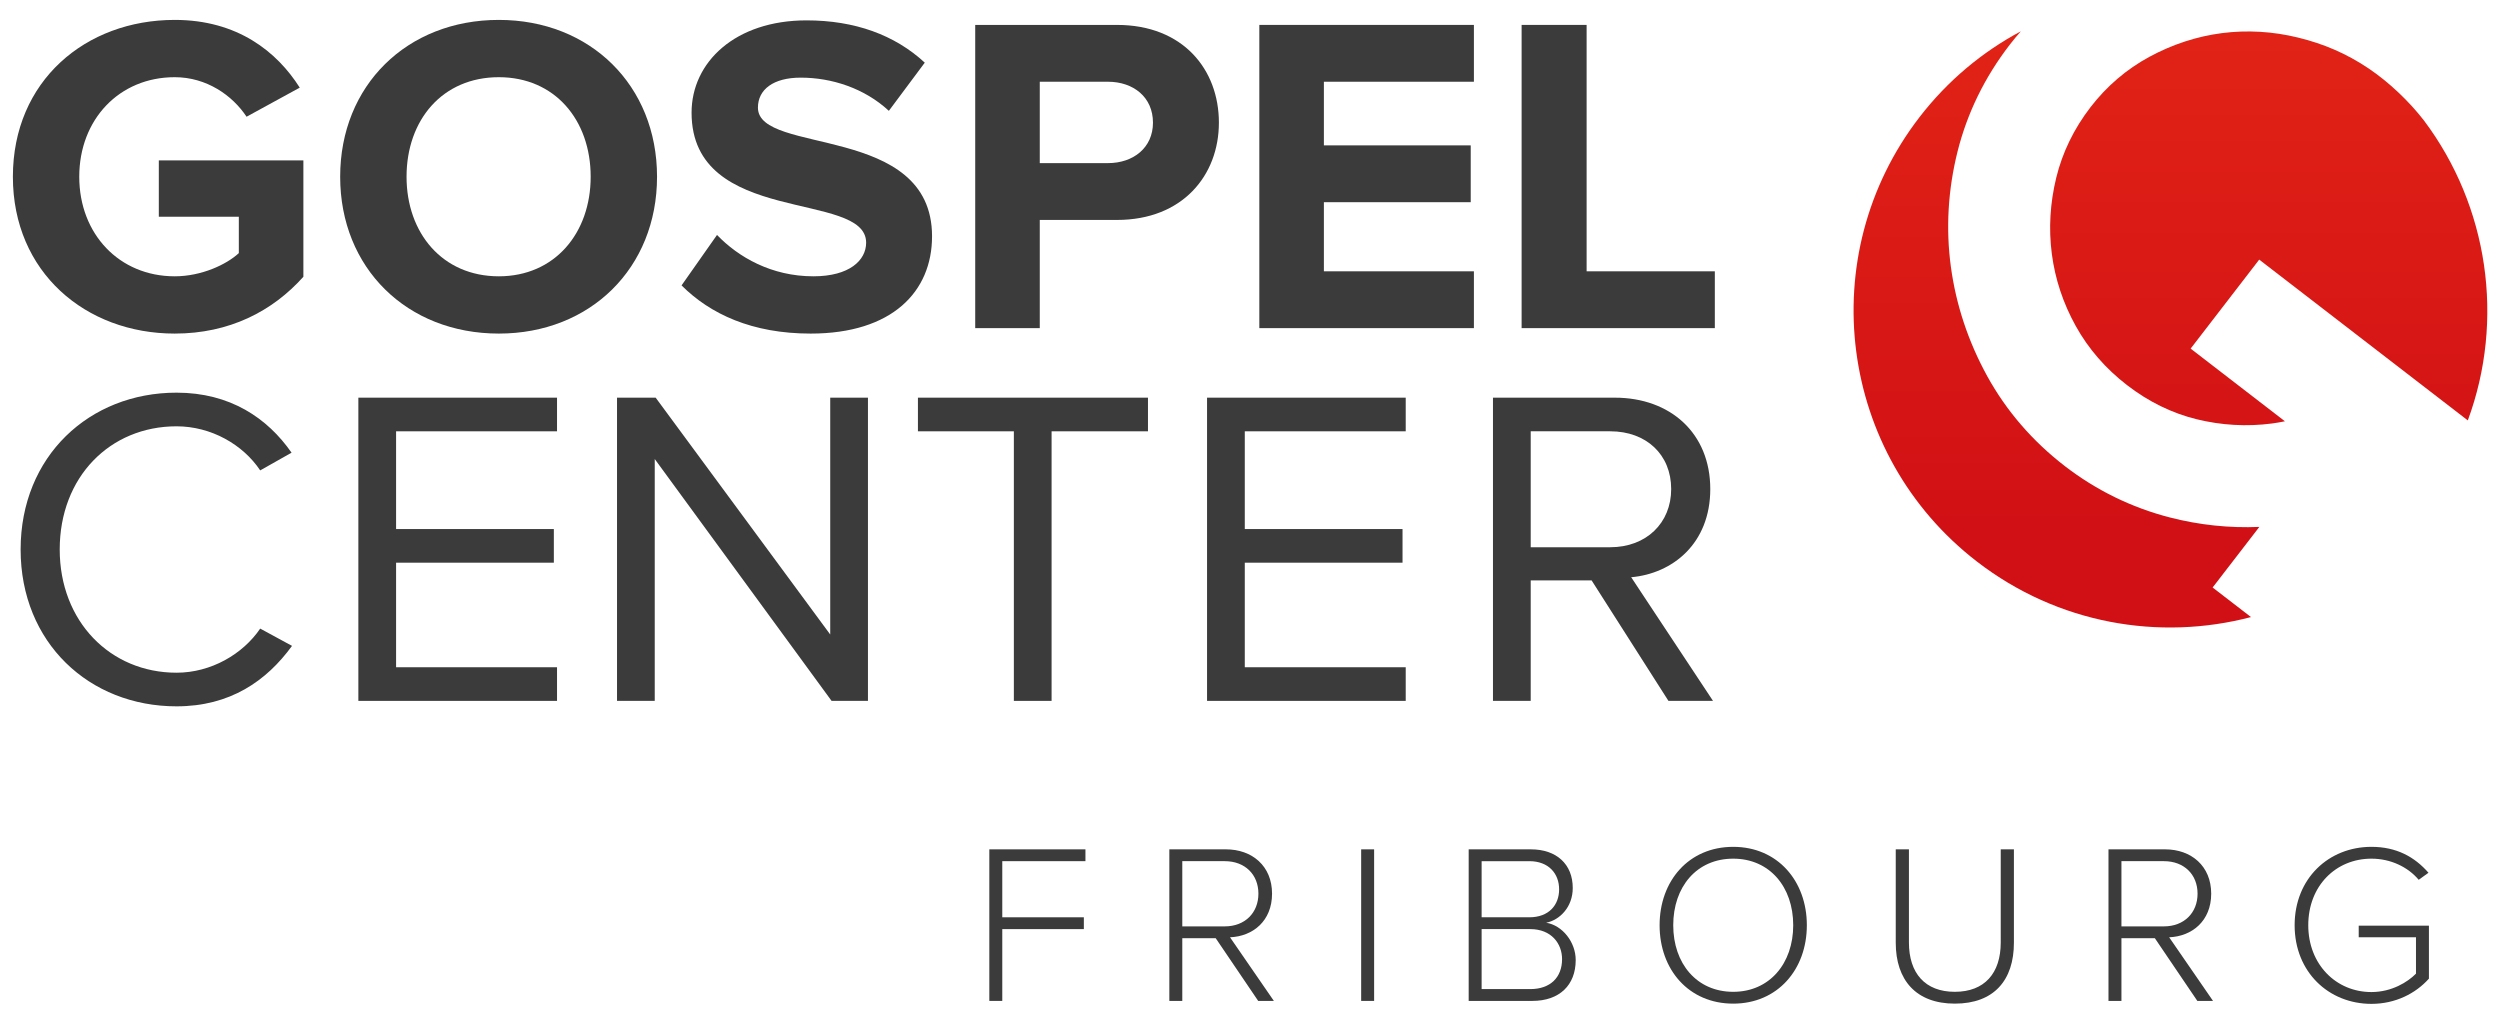 <?xml version="1.0" encoding="UTF-8"?>
<svg width="1940px" height="791px" viewBox="0 0 1940 791" version="1.1" xmlns="http://www.w3.org/2000/svg" xmlns:xlink="http://www.w3.org/1999/xlink">
    <!-- Generator: Sketch 41.2 (35397) - http://www.bohemiancoding.com/sketch -->
    <title>LogoGCFribourg</title>
    <desc>Created with Sketch.</desc>
    <defs>
        <linearGradient x1="50%" y1="-14.071%" x2="50%" y2="81.59%" id="linearGradient-1">
            <stop stop-color="#E42616" offset="0%"></stop>
            <stop stop-color="#D11015" offset="100%"></stop>
        </linearGradient>
        <linearGradient x1="49.998%" y1="-21.35%" x2="49.998%" y2="123.501%" id="linearGradient-2">
            <stop stop-color="#E42616" offset="0%"></stop>
            <stop stop-color="#D11015" offset="100%"></stop>
        </linearGradient>
    </defs>
    <g id="Icon" stroke="none" stroke-width="1" fill="none" fill-rule="evenodd">
        <g id="LogoGCFribourg">
            <g id="Group" transform="translate(1437.509, 24.278)">
                <path d="M315.737,384.608 C292.432,385.593 269.143,383.151 246.245,377.255 C216.575,369.602 189.166,356.188 164.777,337.391 C139.66,318.023 119.411,294.558 104.594,267.644 C89.833,240.802 80.347,212.211 76.357,182.67 C72.375,153.101 74.116,123.039 81.546,93.305 C89.012,63.522 102.602,35.68 121.945,10.566 C124.743,6.925 127.669,3.434 130.653,0.007 C100.903,15.92 73.938,38.186 52.011,66.649 C-30.884,174.225 -10.899,328.667 96.671,411.557 C159.424,459.937 238.123,473.223 309.27,454.569 L279.492,431.624 L315.737,384.608 L315.737,384.608 Z" id="Shape" fill="url(#linearGradient-1)"></path>
                <path d="M400.609,28.884 C383.143,17.126 365.428,9.68 345.793,4.883 C326.107,0.064 306.229,-1.085 286.701,1.428 C267.223,3.955 248.272,10.152 230.414,19.818 C212.656,29.455 197.268,42.605 184.705,58.932 C171.872,75.601 162.929,93.983 158.139,113.608 C153.336,133.362 152.158,153.258 154.706,172.733 C157.233,192.222 163.471,211.061 173.278,228.723 C183.042,246.327 196.44,261.769 213.134,274.626 C229.786,287.469 247.937,296.364 267.101,301.054 C286.344,305.773 306.008,306.901 325.501,304.352 C328.855,303.917 332.217,303.317 335.593,302.639 L262.426,246.242 L315.637,177.18 L477.509,301.961 C506.309,223.983 493.54,135.839 443.406,69.126 C432.014,54.448 416.512,39.614 400.609,28.884 L400.609,28.884 Z" id="Shape" fill="url(#linearGradient-2)"></path>
            </g>
            <g id="Group-41" transform="translate(10, 10)" fill="#3B3B3B">
                <path d="M0,127.162 C0,52.724 56.447,5.448 125.587,5.448 C174.267,5.448 204.963,30.141 222.601,58.015 L181.329,80.584 C170.386,64.012 150.287,49.902 125.587,49.902 C82.544,49.902 51.502,82.708 51.502,127.162 C51.502,171.608 82.544,204.414 125.587,204.414 C146.399,204.414 165.801,195.243 175.332,186.424 L175.332,158.204 L113.241,158.204 L113.241,114.455 L225.423,114.455 L225.423,204.767 C201.436,231.583 167.924,248.861 125.587,248.861 C56.447,248.861 0,201.24 0,127.162 L0,127.162 Z" id="Fill-6"></path>
                <path d="M448.361,127.162 C448.361,83.06 420.486,49.902 377.091,49.902 C333.35,49.902 305.482,83.06 305.482,127.162 C305.482,170.896 333.35,204.414 377.091,204.414 C420.486,204.414 448.361,170.896 448.361,127.162 M253.973,127.162 C253.973,56.251 305.842,5.448 377.091,5.448 C448.001,5.448 499.863,56.251 499.863,127.162 C499.863,198.065 448.001,248.861 377.091,248.861 C305.842,248.861 253.973,198.065 253.973,127.162" id="Fill-8"></path>
                <path d="M518.89,211.471 L546.405,172.315 C562.991,189.6 588.742,204.416 621.195,204.416 C649.063,204.416 662.122,192.062 662.122,178.312 C662.122,137.386 526.658,165.966 526.658,77.418 C526.658,38.255 560.515,5.809 615.904,5.809 C653.303,5.809 684.345,17.09 707.62,38.615 L679.759,76.007 C660.704,58.369 635.305,50.249 611.318,50.249 C590.153,50.249 578.153,59.42 578.153,73.531 C578.153,110.577 713.271,85.538 713.271,173.374 C713.271,216.409 682.222,248.863 619.079,248.863 C573.574,248.863 541.114,233.694 518.89,211.471" id="Fill-10"></path>
                <path d="M884.706,85.176 C884.706,65.422 869.537,53.429 849.783,53.429 L796.863,53.429 L796.863,116.578 L849.783,116.578 C869.537,116.578 884.706,104.578 884.706,85.176 L884.706,85.176 Z M746.765,244.634 L746.765,9.335 L856.838,9.335 C907.987,9.335 935.862,43.904 935.862,85.176 C935.862,126.103 907.634,160.672 856.838,160.672 L796.863,160.672 L796.863,244.634 L746.765,244.634 Z" id="Fill-12"></path>
                <polygon id="Fill-14" points="967.238 244.631 967.238 9.331 1133.751 9.331 1133.751 53.425 1017.336 53.425 1017.336 102.81 1131.282 102.81 1131.282 146.904 1017.336 146.904 1017.336 200.537 1133.751 200.537 1133.751 244.631"></polygon>
                <polygon id="Fill-16" points="1170.773 244.631 1170.773 9.331 1221.216 9.331 1221.216 200.537 1320.707 200.537 1320.707 244.631"></polygon>
                <path d="M6.001,416.418 C6.001,344.09 59.267,294.705 126.995,294.705 C168.627,294.705 197.546,314.466 216.248,341.275 L191.916,355.032 C178.504,334.926 153.811,320.816 126.995,320.816 C75.493,320.816 36.338,359.971 36.338,416.418 C36.338,472.153 75.493,512.021 126.995,512.021 C153.811,512.021 178.504,497.551 191.916,477.79 L216.608,491.202 C196.847,518.364 168.627,538.118 126.995,538.118 C59.267,538.118 6.001,488.733 6.001,416.418" id="Fill-18"></path>
                <polygon id="Fill-20" points="268.092 533.888 268.092 298.588 422.252 298.588 422.252 324.692 297.364 324.692 297.364 400.54 419.783 400.54 419.783 426.644 297.364 426.644 297.364 507.784 422.252 507.784 422.252 533.888"></polygon>
                <polygon id="Fill-22" points="635.306 533.888 498.078 346.209 498.078 533.888 468.807 533.888 468.807 298.588 498.791 298.588 634.255 482.379 634.255 298.588 663.533 298.588 663.533 533.888"></polygon>
                <polygon id="Fill-24" points="776.752 533.888 776.752 324.692 702.314 324.692 702.314 298.588 880.828 298.588 880.828 324.692 806.031 324.692 806.031 533.888"></polygon>
                <polygon id="Fill-26" points="926.672 533.888 926.672 298.588 1080.839 298.588 1080.839 324.692 955.95 324.692 955.95 400.54 1078.362 400.54 1078.362 426.644 955.95 426.644 955.95 507.784 1080.839 507.784 1080.839 533.888"></polygon>
                <path d="M1286.839,369.5 C1286.839,342.684 1267.438,324.687 1239.563,324.687 L1177.831,324.687 L1177.831,414.653 L1239.563,414.653 C1267.438,414.653 1286.839,395.957 1286.839,369.5 L1286.839,369.5 Z M1284.715,533.89 L1225.1,440.403 L1177.831,440.403 L1177.831,533.89 L1148.546,533.89 L1148.546,298.59 L1243.091,298.59 C1286.126,298.59 1317.176,326.112 1317.176,369.5 C1317.176,411.831 1287.89,435.112 1255.797,437.934 L1319.292,533.89 L1284.715,533.89 Z" id="Fill-28"></path>
                <polygon id="Fill-30" points="757.716 766.706 757.716 649.091 832.302 649.091 832.302 658.263 767.77 658.263 767.77 701.82 831.067 701.82 831.067 710.985 767.77 710.985 767.77 766.706"></polygon>
                <path d="M966.529,683.478 C966.529,668.662 956.123,658.263 940.433,658.263 L907.457,658.263 L907.457,708.869 L940.433,708.869 C956.123,708.869 966.529,698.294 966.529,683.478 L966.529,683.478 Z M966.353,766.706 L933.378,718.034 L907.457,718.034 L907.457,766.706 L897.404,766.706 L897.404,649.092 L941.315,649.092 C961.591,649.092 977.112,661.96 977.112,683.478 C977.112,704.812 962.12,716.623 944.489,717.335 L978.516,766.706 L966.353,766.706 Z" id="Fill-32"></path>
                <polygon id="Fill-34" points="1046.263 766.707 1056.317 766.707 1056.317 649.092 1046.263 649.092"></polygon>
                <path d="M1202.164,734.262 C1202.164,722.269 1193.874,710.981 1177.478,710.981 L1139.741,710.981 L1139.741,757.537 L1177.478,757.537 C1192.992,757.537 1202.164,748.542 1202.164,734.262 L1202.164,734.262 Z M1199.878,680.122 C1199.878,668.135 1191.941,658.265 1176.772,658.265 L1139.741,658.265 L1139.741,701.816 L1176.772,701.816 C1191.941,701.816 1199.878,692.292 1199.878,680.122 L1199.878,680.122 Z M1129.694,766.709 L1129.694,649.094 L1178.007,649.094 C1197.754,649.094 1210.453,660.558 1210.453,679.071 C1210.453,693.879 1200.4,703.933 1189.824,706.049 C1202.34,707.982 1212.746,721.034 1212.746,734.968 C1212.746,754.539 1200.047,766.709 1179.072,766.709 L1129.694,766.709 Z" id="Fill-36"></path>
                <path d="M1381.537,707.985 C1381.537,678.185 1363.194,656.321 1334.98,656.321 C1306.591,656.321 1288.431,678.185 1288.431,707.985 C1288.431,737.609 1306.591,759.649 1334.98,759.649 C1363.194,759.649 1381.537,737.609 1381.537,707.985 M1277.849,707.985 C1277.849,673.599 1300.418,647.149 1334.98,647.149 C1369.367,647.149 1392.112,673.599 1392.112,707.985 C1392.112,742.371 1369.367,768.821 1334.98,768.821 C1300.418,768.821 1277.849,742.371 1277.849,707.985" id="Fill-37"></path>
                <path d="M1461.099,721.565 L1461.099,649.095 L1471.328,649.095 L1471.328,721.388 C1471.328,745.199 1483.851,759.648 1506.949,759.648 C1530.041,759.648 1542.57,745.199 1542.57,721.388 L1542.57,649.095 L1552.793,649.095 L1552.793,721.565 C1552.793,750.66 1537.279,768.819 1506.949,768.819 C1476.796,768.819 1461.099,750.483 1461.099,721.565" id="Fill-38"></path>
                <path d="M1695.307,683.478 C1695.307,668.662 1684.901,658.263 1669.21,658.263 L1636.235,658.263 L1636.235,708.869 L1669.21,708.869 C1684.901,708.869 1695.307,698.294 1695.307,683.478 L1695.307,683.478 Z M1695.131,766.706 L1662.155,718.034 L1636.235,718.034 L1636.235,766.706 L1626.182,766.706 L1626.182,649.092 L1670.092,649.092 C1690.369,649.092 1705.89,661.96 1705.89,683.478 C1705.89,704.812 1690.898,716.623 1673.267,717.335 L1707.294,766.706 L1695.131,766.706 Z" id="Fill-39"></path>
                <path d="M1770.632,707.985 C1770.632,671.666 1797.088,647.149 1830.233,647.149 C1849.627,647.149 1863.737,654.917 1874.496,667.256 L1866.912,672.724 C1858.629,662.847 1845.225,656.321 1830.233,656.321 C1802.725,656.321 1781.214,677.303 1781.214,707.985 C1781.214,738.315 1802.725,759.833 1830.233,759.833 C1845.93,759.833 1858.446,752.072 1864.802,745.546 L1864.802,717.333 L1820.363,717.333 L1820.363,708.338 L1874.842,708.338 L1874.842,749.426 C1864.443,761.06 1848.745,768.997 1830.233,768.997 C1797.088,768.997 1770.632,744.312 1770.632,707.985" id="Fill-40"></path>
            </g>
        </g>
    </g>
</svg>